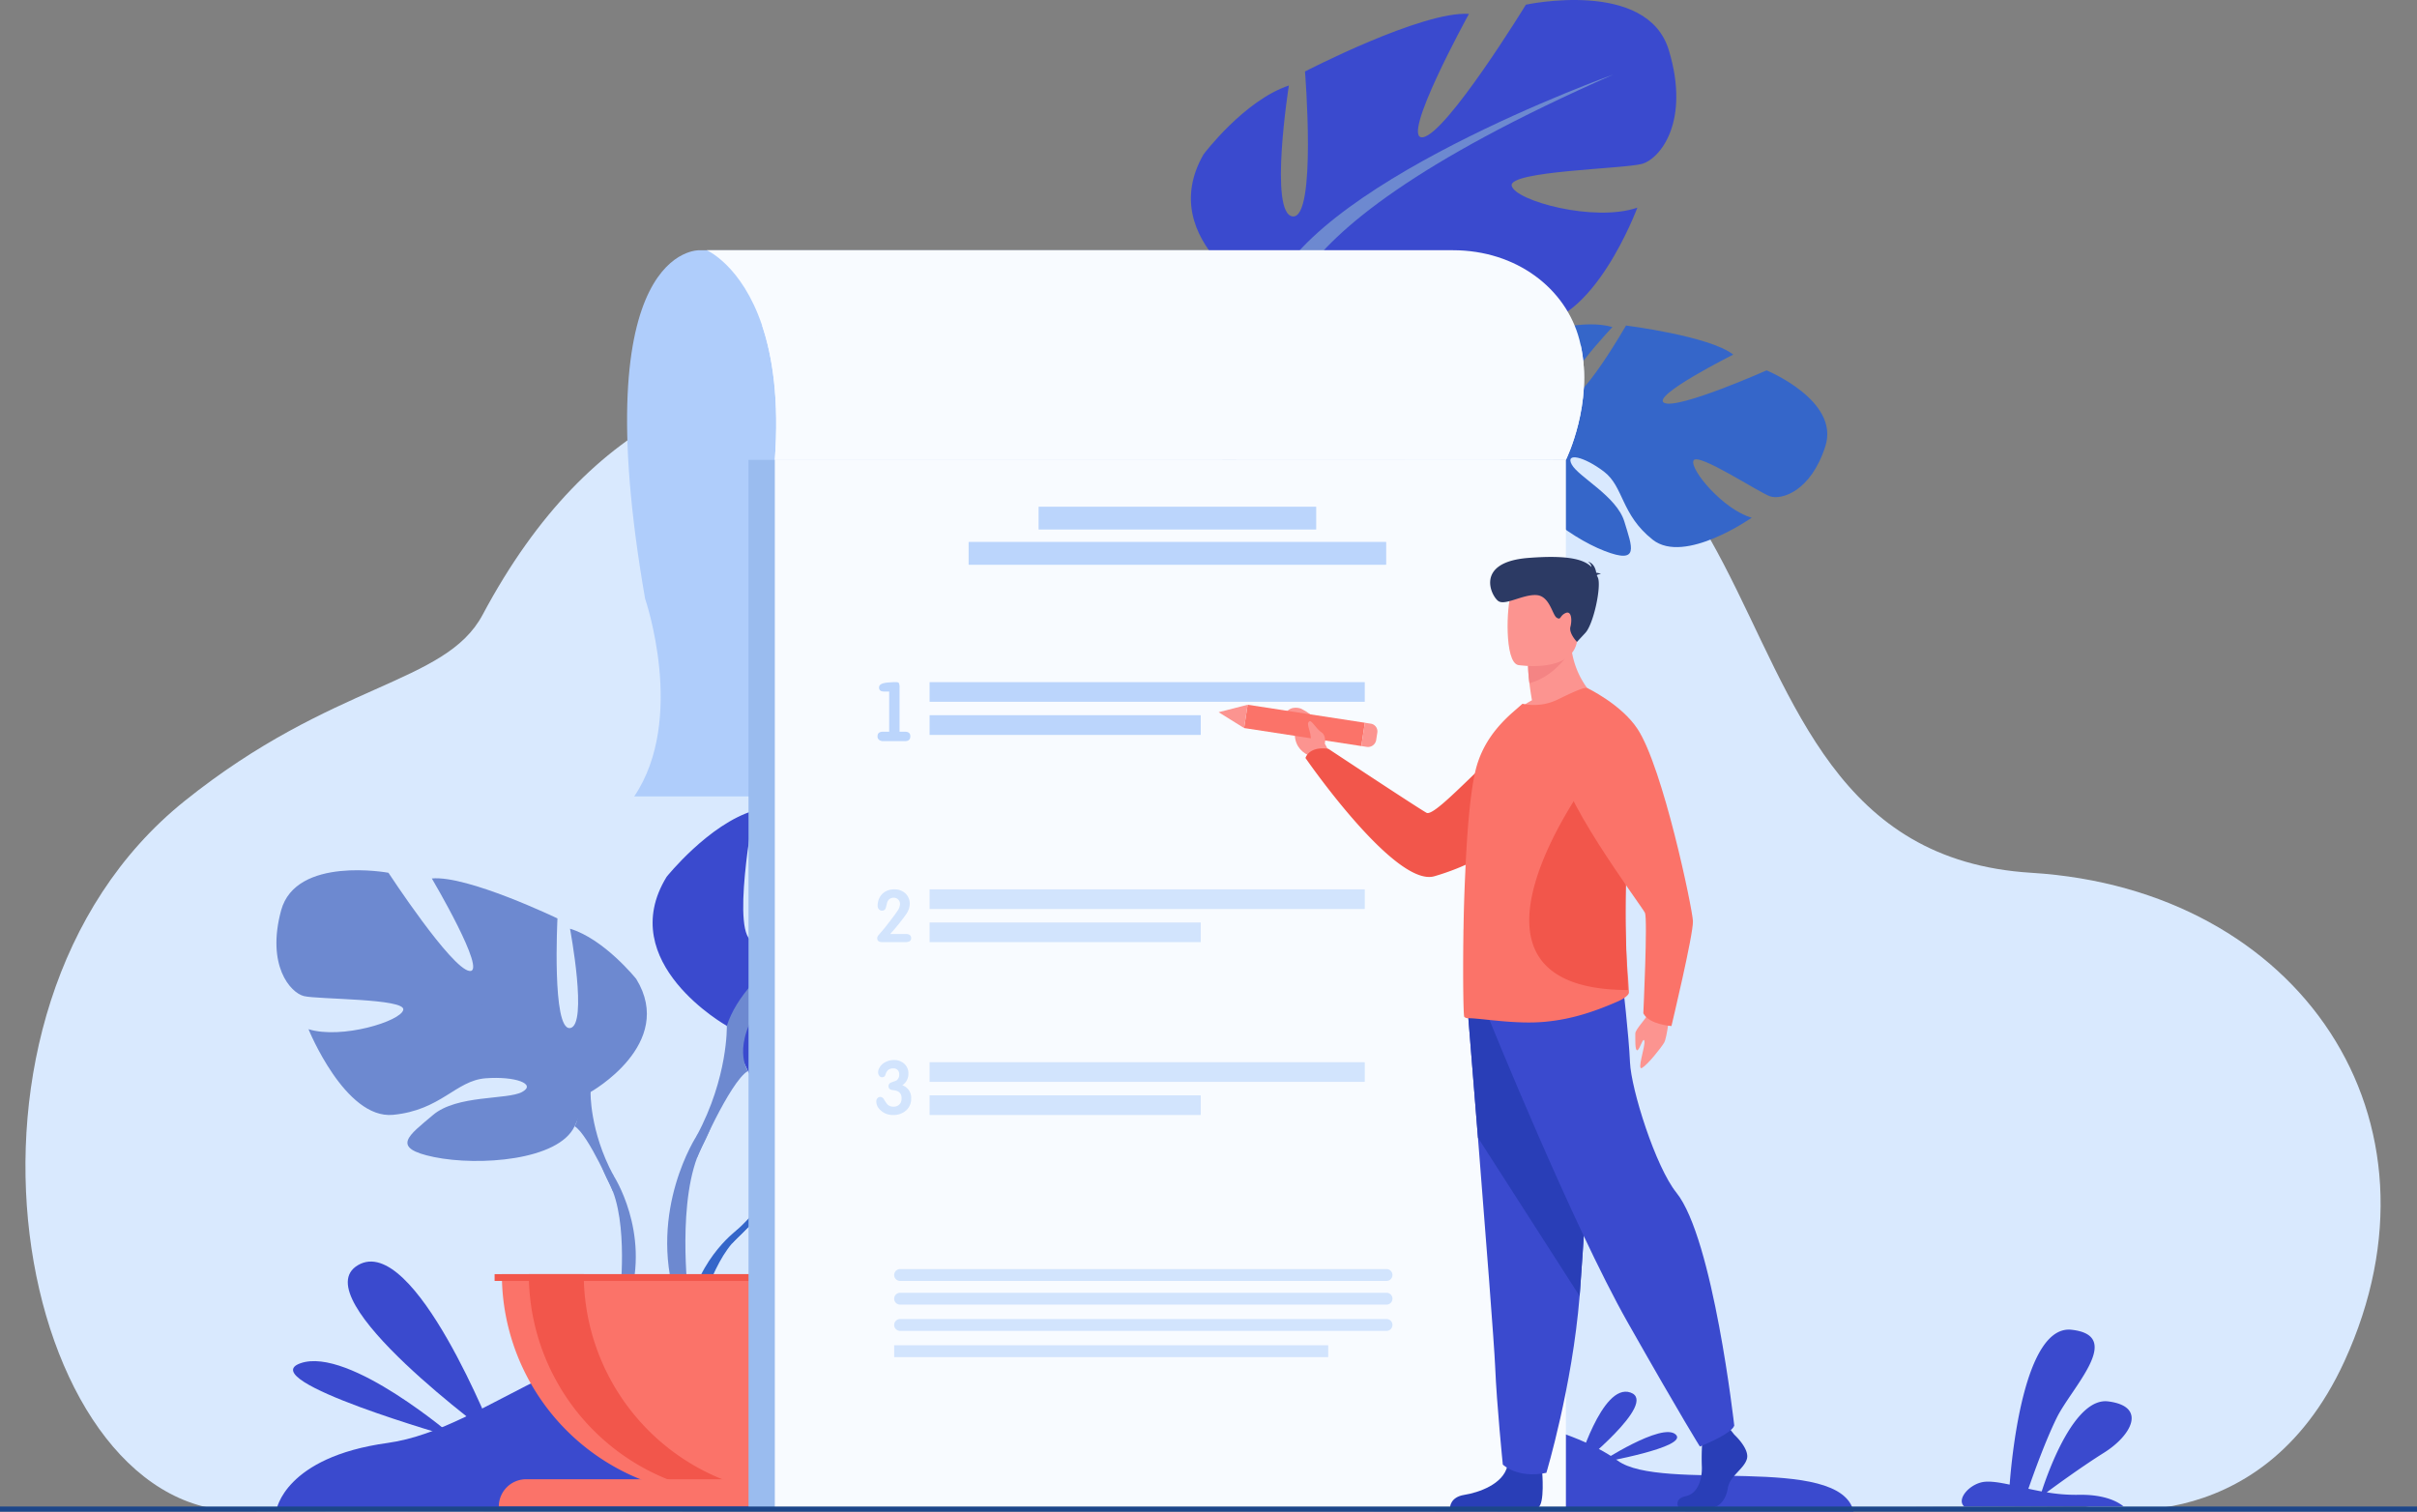 <svg xmlns="http://www.w3.org/2000/svg" xmlns:xlink="http://www.w3.org/1999/xlink" width="1055.563" height="660.221" viewBox="0 0 1055.563 660.221">
  <rect x="0" y="0" width="1055.563" height="660.221" fill="#808080" stroke="none"/>
  <defs>
    <clipPath id="clip-path">
      <rect id="Rectangle_5" data-name="Rectangle 5" width="1055.563" height="660.221" fill="none"/>
    </clipPath>
  </defs>
  <g id="Group_373" data-name="Group 373" transform="translate(0 0.001)">
    <g id="Group_1" data-name="Group 1" transform="translate(0 -0.001)" clip-path="url(#clip-path)">
      <path id="Path_1" data-name="Path 1" d="M925.973,878.779S1001.782,896.75,1039.1,815.3c48.415-105.668-19.537-206.048-136.756-213.278C733.281,591.6,826.977,321.681,560.2,394.917c-75.015,20.592-238.174-85.714-334.222,94.41-16.332,30.628-65.154,29.125-130.2,81.376-114.743,92.172-73.437,309.052,23.242,310.038s806.956-1.963,806.956-1.963" transform="translate(-15.2 -220.835)" fill="#d9e9fe"/>
      <path id="Path_2" data-name="Path 2" d="M285.911,1454.151s3.523-23.091,48.49-29.3,86.777-56.021,160.932-48.792,135.688,52.589,220.1,38.69,137.265,3.817,156.2,17.789,97.29-3.279,103.078,22.323Z" transform="translate(-165.192 -794.637)" fill="#3a4ace"/>
      <path id="Path_3" data-name="Path 3" d="M680.306,258.831s-50.751-2.482-23.828,152.193c0,0,18.112,52.5-4.752,86.344H988.3V258.831Z" transform="translate(-374.747 -149.544)" fill="#afcdfb"/>
      <path id="Path_4" data-name="Path 4" d="M790.653,1133.424s-23.514-27.431-1.45-44.856c0,0,16.115-9.757,29.256-8.965,0,0-18.62,31.224-12.6,34.33s18.24-36.289,18.24-36.289,36.674-3.556,48.473,2.116c0,0-31.352,25.656-24.75,27.184s40.468-23.655,40.468-23.655,34.134,5.809,32.314,26.631-13.582,27.253-18.751,26.7-35.408-12.1-36.067-7.861,17.544,18.078,30.29,18.725c0,0-24.065,26.539-40.059,18.881s-17.359-19.8-27.329-24.355-18.481-4.542-14.365.1,22.16,9.158,27.861,19.243,10.817,16.887-5.73,14.4-43.444-14.6-44.626-28.463Z" transform="translate(-450.525 -622)" fill="#3566c9"/>
      <path id="Path_5" data-name="Path 5" d="M890.509,1156.7s-92.711-3.573-113.184,22.941c0,0-4.528,13.561-18.461,25.91l-2.172,5.919s16.066-16.939,21.814-17.964c0,0-8.99-32.848,112-36.806" transform="translate(-437.197 -668.221)" fill="#3566c9"/>
      <path id="Path_6" data-name="Path 6" d="M732.714,1269.431s-19.9,14.716-21.281,41.012l3.611.323s6.356-27.189,17.843-37.822-.173-3.513-.173-3.513" transform="translate(-411.048 -732.096)" fill="#3566c9"/>
      <path id="Path_7" data-name="Path 7" d="M423.109,997.009s37.4-20.946,19.948-49.373c0,0-13.964-17.455-28.925-21.943,0,0,7.98,42.391,0,43.388s-5.486-47.876-5.486-47.876-39.4-18.952-54.859-17.455c0,0,24.437,41.394,16.457,40.4s-35.409-42.89-35.409-42.89-40.4-7.481-46.879,16.458,3.99,35.907,9.974,37.4,44.386,1,43.389,5.984-26.931,12.966-41.394,8.478c0,0,15.959,39.4,36.905,37.4s27.429-14.961,40.4-15.959,22.442,2.494,15.959,5.985-28.427,1.145-38.9,10.048-18.952,14.39.5,18.379,54.36,1.5,61.342-13.465Z" transform="translate(-165.192 -520.083)" fill="#6d89d0"/>
      <path id="Path_8" data-name="Path 8" d="M334.458,959.465s104.731,33.913,116.7,71.815c0,0-.5,16.957,9.974,36.406v7.481s-10.972-25.434-16.957-28.926c0,0,23.44-32.916-109.717-86.777" transform="translate(-193.241 -554.354)" fill="#6d89d0"/>
      <path id="Path_9" data-name="Path 9" d="M627.627,1209.407s16.151,24.526,6.943,54.382l-4.155-1.117s4.033-32.884-4.417-49.422,1.628-3.843,1.628-3.843" transform="translate(-359.736 -696.075)" fill="#6d89d0"/>
      <path id="Path_10" data-name="Path 10" d="M707.432,886.418s-49.305-27.611-26.3-65.083c0,0,18.407-23.009,38.129-28.925,0,0-10.518,55.879,0,57.194s7.231-63.111,7.231-63.111,51.935-24.981,72.315-23.009c0,0-32.213,54.564-21.694,53.249S823.792,760.2,823.792,760.2s53.249-9.862,61.8,21.694-5.259,47.333-13.148,49.305-58.509,1.315-57.194,7.889,35.5,17.093,54.564,11.176c0,0-21.037,51.935-48.648,49.305s-36.156-19.722-53.249-21.037-29.583,3.287-21.037,7.889,37.472,1.508,51.277,13.244,24.981,18.968-.657,24.227-71.658,1.972-80.861-17.75Z" transform="translate(-390.008 -438.379)" fill="#3a4ace"/>
      <path id="Path_11" data-name="Path 11" d="M887.627,836.929s-138.055,44.7-153.833,94.666c0,0,.658,22.352-13.148,47.99v9.862s14.463-33.528,22.351-38.13c0,0-30.9-43.388,144.629-114.388" transform="translate(-416.372 -483.556)" fill="#6d89d0"/>
      <path id="Path_12" data-name="Path 12" d="M703,1166.4s-21.291,32.33-9.153,71.685l5.478-1.471s-5.317-43.347,5.822-65.149S703,1166.4,703,1166.4" transform="translate(-398.729 -670.369)" fill="#6d89d0"/>
      <path id="Path_13" data-name="Path 13" d="M615.689,1414.541a96.581,96.581,0,0,0,96.581-96.581H519.108a96.581,96.581,0,0,0,96.581,96.581" transform="translate(-299.928 -761.484)" fill="#fb7369"/>
      <path id="Path_14" data-name="Path 14" d="M655.562,1413.8a96.648,96.648,0,0,1-108.576-95.843H570.98a96.6,96.6,0,0,0,84.582,95.843" transform="translate(-316.035 -761.483)" fill="#f2564b"/>
      <path id="Path_15" data-name="Path 15" d="M711.779,1542.038H515.949a11.915,11.915,0,0,1,11.916-11.916h172a11.916,11.916,0,0,1,11.916,11.916" transform="translate(-298.102 -884.066)" fill="#fb7369"/>
      <rect id="Rectangle_1" data-name="Rectangle 1" width="198.535" height="2.963" transform="translate(216.004 556.476)" fill="#f2564b"/>
      <path id="Path_16" data-name="Path 16" d="M1568.007,383.1s-16.919-31.924,8.432-44.08c0,0,17.864-5.981,30.511-2.324,0,0-25.019,26.375-19.824,30.727s25.76-31.4,25.76-31.4,36.561,4.58,46.826,12.7c0,0-36.219,18.15-30.113,21.09s44.673-14.2,44.673-14.2,32.027,13.16,25.681,33.075-19.232,23.607-24.153,21.932-31.89-19.573-33.462-15.586,13.147,21.487,25.44,24.917c0,0-29.3,20.61-43.226,9.627s-12.589-23.128-21.316-29.759-17.033-8.488-14.037-3.053,19.609,13.8,22.958,24.889,6.847,18.849-8.751,12.788-39.181-23.778-37.29-37.563Z" transform="translate(-902.76 -193.852)" fill="#3566c9"/>
      <path id="Path_17" data-name="Path 17" d="M1653.927,438.506s-89.666-23.835-115.46-2.462c0,0-7.395,12.237-23.7,21.226l-3.419,5.3s19.392-13,25.226-12.737c0,0-1.561-34.02,117.351-11.325" transform="translate(-873.22 -246.793)" fill="#3566c9"/>
      <path id="Path_18" data-name="Path 18" d="M1478.718,496.823s-22.645,9.991-29.765,35.341l3.453,1.108s12.168-25.131,25.709-32.983.6-3.466.6-3.466" transform="translate(-837.169 -286.346)" fill="#3566c9"/>
      <path id="Path_19" data-name="Path 19" d="M1265.543,131.67s-50.105-26.131-28.222-64.271c0,0,17.714-23.547,37.251-30.048,0,0-8.85,56.168,1.7,57.169s5.349-63.3,5.349-63.3,51.169-26.516,71.6-25.152c0,0-30.574,55.5-20.1,53.872s44.971-57.9,44.971-57.9,52.933-11.442,62.414,19.845-3.848,47.469-11.675,49.675-58.443,3.056-56.933,9.588,35.993,16.028,54.873,9.547c0,0-19.481,52.538-47.158,50.732s-36.729-18.637-53.853-19.442-29.472,4.166-20.792,8.511,37.5.392,51.648,11.712,25.535,18.216.065,24.236-71.567,4.105-81.353-15.334Z" transform="translate(-711.697 0.001)" fill="#3a4ace"/>
      <path id="Path_20" data-name="Path 20" d="M1446.65,76.9S1309.986,125.69,1295.7,176.1c0,0,1.323,22.322-11.713,48.361l.293,9.856s13.459-33.943,21.207-38.777c0,0-32.176-42.45,141.16-118.643" transform="translate(-741.857 -44.428)" fill="#6d89d0"/>
      <path id="Path_21" data-name="Path 21" d="M1268.21,417.739s-20.318,32.949-7.015,71.926l5.432-1.634s-6.605-43.17,3.88-65.292-2.3-5-2.3-5" transform="translate(-726.077 -237.707)" fill="#6d89d0"/>
      <rect id="Rectangle_2" data-name="Rectangle 2" width="351.389" height="458.26" transform="translate(326.901 200.839)" fill="#9abcef"/>
      <rect id="Rectangle_3" data-name="Rectangle 3" width="345.482" height="458.26" transform="translate(338.389 200.839)" fill="#f8fbff"/>
      <path id="Path_22" data-name="Path 22" d="M2099.853,1452.613h-69.618c-3.731-3.165,2.581-10.351,9.177-10.834,2.865-.216,6.487.383,10.626,1.258.957-12.724,6.428-69.927,27.047-67.628,23.184,2.573,0,25.19-6.554,38.582-4.855,9.918-9.977,24.141-12.316,30.854,1.882.408,3.83.808,5.82,1.174,3.073-9.435,14.507-41.172,29.047-39.323,17.071,2.165,10.209,14.89-1.891,22.442-8.877,5.555-19.778,13.449-24.958,17.263a74,74,0,0,0,13.616,1.091c11.925-.283,17.746,3.231,20,5.122" transform="translate(-1172.376 -794.637)" fill="#3a4ace"/>
      <path id="Path_23" data-name="Path 23" d="M1106.268,350.377l0,.005H760.781c1.911-26.126-.968-45.1-5.582-58.739-8.86-26.232-24.13-32.814-24.13-32.814h325.823c27.809,0,49.372,16.753,55.241,38.99.218.837.423,1.67.6,2.5,5.573,25.442-6.236,49.59-6.465,50.055" transform="translate(-422.393 -149.545)" fill="#f8fbff"/>
      <path id="Path_24" data-name="Path 24" d="M1139.288,395.28l0,.005H793.8c1.911-26.126-.968-45.1-5.582-58.739,35.306,6.465,122.752,20.241,216.351,17.921,60.552-1.5,108.4-5.554,141.183-9.242,5.573,25.442-6.236,49.59-6.465,50.055" transform="translate(-455.413 -194.447)" fill="#f8fbff"/>
      <path id="Path_25" data-name="Path 25" d="M1151.421,714.174H961.66a.147.147,0,0,1-.147-.147v-8.3a.147.147,0,0,1,.147-.147h189.761a.148.148,0,0,1,.147.147v8.3a.148.148,0,0,1-.147.147" transform="translate(-555.538 -407.666)" fill="#bbd5fc"/>
      <path id="Path_26" data-name="Path 26" d="M1079.788,748.418H961.66a.147.147,0,0,1-.147-.147v-8.3a.147.147,0,0,1,.147-.147h118.128a.147.147,0,0,1,.147.147v8.3a.148.148,0,0,1-.147.147" transform="translate(-555.538 -427.451)" fill="#bbd5fc"/>
      <path id="Path_27" data-name="Path 27" d="M912.752,727.24V709.686h-2.317q-2.108,0-2.107-1.755,0-1.264,1.651-1.791a12.239,12.239,0,0,1,2.685-.422q1.843-.139,2.966-.14,1.088,0,1.369.439a5.231,5.231,0,0,1,.281,2.229V727.24h2.388q2.317,0,2.316,2,0,2.106-2.316,2.106h-9.62a2.649,2.649,0,0,1-1.7-.544,1.842,1.842,0,0,1-.685-1.528q0-2.035,2.353-2.036Z" transform="translate(-524.424 -407.665)" fill="#bbd5fc"/>
      <path id="Path_28" data-name="Path 28" d="M1151.421,928.526H961.66a.147.147,0,0,1-.147-.147v-8.3a.147.147,0,0,1,.147-.147h189.761a.148.148,0,0,1,.147.147v8.3a.148.148,0,0,1-.147.147" transform="translate(-555.538 -531.513)" fill="#d2e4fd"/>
      <path id="Path_29" data-name="Path 29" d="M1079.788,962.771H961.66a.148.148,0,0,1-.147-.147v-8.3a.147.147,0,0,1,.147-.147h118.128a.147.147,0,0,1,.147.147v8.3a.148.148,0,0,1-.147.147" transform="translate(-555.538 -551.299)" fill="#d2e4fd"/>
      <path id="Path_30" data-name="Path 30" d="M922.151,941.232q0,1.755-2.451,1.753H909.523q-2.2,0-2.2-1.768a2.235,2.235,0,0,1,.59-1.3q.868-.992,2.544-2.978,2.544-3.2,4.251-5.523.589-.775,1.675-2.358a5.7,5.7,0,0,0,.9-2.668,2.743,2.743,0,0,0-.776-2,2.662,2.662,0,0,0-1.985-.791,3.046,3.046,0,0,0-2.049.744,3.536,3.536,0,0,0-.931,1.862,21.156,21.156,0,0,1-.559,2.048,1.573,1.573,0,0,1-1.52.993,1.741,1.741,0,0,1-1.458-.683,2.326,2.326,0,0,1-.5-1.551,7.5,7.5,0,0,1,.341-2.2,6.62,6.62,0,0,1,2.637-3.661,7.656,7.656,0,0,1,4.375-1.21,6.774,6.774,0,0,1,4.716,1.709,5.977,5.977,0,0,1,1.955,4.6,8.015,8.015,0,0,1-1.4,4.289q-.776,1.212-3.2,4.289-1.241,1.585-3.909,4.6h6.7q2.42,0,2.42,1.815" transform="translate(-524.227 -531.514)" fill="#d2e4fd"/>
      <path id="Path_31" data-name="Path 31" d="M1151.421,1107.335H961.66a.147.147,0,0,1-.147-.147v-8.3a.148.148,0,0,1,.147-.147h189.761a.148.148,0,0,1,.147.147v8.3a.148.148,0,0,1-.147.147" transform="translate(-555.538 -634.824)" fill="#d2e4fd"/>
      <path id="Path_32" data-name="Path 32" d="M1079.788,1141.58H961.66a.147.147,0,0,1-.147-.147v-8.3a.148.148,0,0,1,.147-.147h118.128a.148.148,0,0,1,.147.147v8.3a.147.147,0,0,1-.147.147" transform="translate(-555.538 -654.61)" fill="#d2e4fd"/>
      <path id="Path_33" data-name="Path 33" d="M921.615,1113.289a6.653,6.653,0,0,1-2.315,5.3,8.156,8.156,0,0,1-5.551,1.9,7.773,7.773,0,0,1-4.44-1.236q-2.918-1.967-2.918-4.726a1.987,1.987,0,0,1,.508-1.364,1.663,1.663,0,0,1,1.3-.571,1.987,1.987,0,0,1,1.553,1.11,24.371,24.371,0,0,0,1.364,2.031,3.538,3.538,0,0,0,2.7,1.11,3.368,3.368,0,0,0,3.171-1.649,4.391,4.391,0,0,0,.444-2.094q0-3.107-3.648-3.456-2.061-.191-2.061-1.745a1.66,1.66,0,0,1,1.2-1.618q2.237-.823,2.268-.856a3.063,3.063,0,0,0,1.2-2.759,2.48,2.48,0,0,0-.7-1.855,2.549,2.549,0,0,0-1.865-.681,3.412,3.412,0,0,0-2.275.7,4.568,4.568,0,0,0-1.17,2.062,1.445,1.445,0,0,1-1.454,1.11,1.49,1.49,0,0,1-1.249-.666,2.413,2.413,0,0,1-.49-1.459,4.051,4.051,0,0,1,.54-1.967,6.075,6.075,0,0,1,2.728-2.569,7.981,7.981,0,0,1,3.679-.856,6.408,6.408,0,0,1,4.487,1.634,5.539,5.539,0,0,1,1.793,4.3,5.888,5.888,0,0,1-2.664,5.075,5.749,5.749,0,0,1,3.869,5.8" transform="translate(-523.69 -633.518)" fill="#d2e4fd"/>
      <path id="Path_34" data-name="Path 34" d="M1195.334,534.091h-120.9a.172.172,0,0,1-.171-.171v-9.642a.171.171,0,0,1,.171-.171h120.9a.171.171,0,0,1,.171.171v9.642a.172.172,0,0,1-.171.171" transform="translate(-620.684 -302.815)" fill="#bbd5fc"/>
      <path id="Path_35" data-name="Path 35" d="M1184.073,570.549h-182.03a.171.171,0,0,1-.171-.171v-9.642a.171.171,0,0,1,.171-.171h182.03a.172.172,0,0,1,.171.171v9.642a.171.171,0,0,1-.171.171" transform="translate(-578.857 -323.88)" fill="#bbd5fc"/>
      <path id="Path_36" data-name="Path 36" d="M1706.649,1041.266s-1.239,12.048-2.6,14.327-7.149,9.561-9.615,10.99,1.507-9.6,1-11.741-2.03,3.915-3.117,4.058-.807-5.312-.846-7.3,5.289-6.885,7.167-11.112,8.007.775,8.007.775" transform="translate(-977.289 -600.189)" fill="#fc9490"/>
      <path id="Path_37" data-name="Path 37" d="M1349.2,752.918l-2.769-5.224s1.374-9.31-10.291-15.2c0,0-4.263-1.736-6.67,1.742-2.217,3.2,4.224,2.624,3.879,8.1s2.255,8.694,5.875,10.479l2.992,3.466Z" transform="translate(-767.866 -422.966)" fill="#fc9490"/>
      <path id="Path_38" data-name="Path 38" d="M1471.747,749.411s-10.018,49.169-65.147,65.234c-17.209,5.016-56.3-51.642-56.3-51.642s1.374-5.223,9.985-4.023c0,0,38.066,25.2,42.859,27.94,4.253,2.429,32.218-31.227,44.967-36.656a32.538,32.538,0,0,1,23.64-.853" transform="translate(-780.167 -431.949)" fill="#f2564b"/>
      <rect id="Rectangle_4" data-name="Rectangle 4" width="10.297" height="51.795" transform="translate(543.321 317.97) rotate(-81.268)" fill="#fb7369"/>
      <path id="Path_39" data-name="Path 39" d="M1260.466,732.236l11.121,6.917,1.563-10.178Z" transform="translate(-728.266 -421.183)" fill="#fc9490"/>
      <path id="Path_40" data-name="Path 40" d="M1415.051,751.889l-.495,3.218a3.626,3.626,0,0,1-4.134,3.033l-2.368-.364,1.563-10.177,2.575.4a3.417,3.417,0,0,1,2.859,3.895" transform="translate(-813.538 -431.943)" fill="#fc9490"/>
      <path id="Path_41" data-name="Path 41" d="M1759.918,1479.894s6.839,6.241,5.5,10.676-7.506,7.391-8.341,12.811-4.169,8.376-7.172,8.376h-14.315s-2.21-3.813,3.128-4.964,7.35-7.519,7.017-13.432a104.237,104.237,0,0,1,.5-13.8l11.343-2.628Z" transform="translate(-1002.521 -853.337)" fill="#293eb7"/>
      <path id="Path_42" data-name="Path 42" d="M1540.094,1514.65s1.228,14.2-1.775,15.682l-38.425-.078s0-4.435,6.171-5.42,17.014-4.6,18.849-12.647,15.179,2.464,15.179,2.464" transform="translate(-866.601 -871.95)" fill="#293eb7"/>
      <path id="Path_43" data-name="Path 43" d="M1518.27,1042.244s2.027,24.9,4.408,54.827c3.238,40.656,7.131,90.6,7.517,100.055.666,16.428,3.338,42.706,3.338,42.706s6.335,6.243,19.017,3.612c0,0,11.3-37.513,14.527-77.2.05-.65.1-1.306.15-1.961,3-40.4,7.671-125.486,7.671-125.486Z" transform="translate(-877.218 -600.189)" fill="#3a4ace"/>
      <path id="Path_44" data-name="Path 44" d="M1518.27,1042.244s2.027,24.9,4.408,54.827l44.4,69.171c.05-.65.1-1.306.15-1.961,3-40.4,7.671-125.486,7.671-125.486Z" transform="translate(-877.218 -600.189)" fill="#293eb7"/>
      <path id="Path_45" data-name="Path 45" d="M1540.191,1031.715s36.531,90.171,60.55,132.547,31.527,54.2,31.527,54.2,13.761-5.421,15.012-9.116c0,0-9.185-81.808-25.271-101.751-9.089-11.269-19.766-45.085-20.267-56.911s-3.252-35.231-3.252-35.231Z" transform="translate(-889.884 -586.704)" fill="#3a4ace"/>
      <path id="Path_46" data-name="Path 46" d="M1600.7,683.867s-24.717,11.926-38.967,7.5a33.637,33.637,0,0,1,9.646-7.717c-.493-2.86-.877-5.342-1.1-7.447a68.882,68.882,0,0,1-.6-7.609l9.535-7.5,9.043-7.177c-.713,20.182,12.441,29.95,12.441,29.95" transform="translate(-902.332 -377.816)" fill="#fc9490"/>
      <path id="Path_47" data-name="Path 47" d="M1585.8,844.5c.054,1.511-3.18,3.238-4.6,3.885-10.577,4.641-20.442,7.878-31.623,8.958-13.208,1.349-28.827-1.619-34.2-1.512a2.235,2.235,0,0,1-1.48-.593c-.383-.271-.657-16.19-.383-36.21,0-.81,0-1.62.055-2.429v-.27c.11-7.825.383-16.027.767-24.23.768-18.024,2.192-35.4,4.6-45.006,2.905-11.332,9.482-18.833,15.455-24.284l4.933-4.318a23.7,23.7,0,0,0,15.345-1.833c5.7-2.753,11.838-5.721,12.825-4.966,7.453,5.45,12.5,17.7,15.181,33.35a173.506,173.506,0,0,1,2.247,29.68c0,3.885-.11,7.879-.33,11.818a372.6,372.6,0,0,0,.768,50.671c.219,3.131.383,5.559.439,7.286" transform="translate(-874.407 -411.129)" fill="#fb7369"/>
      <path id="Path_48" data-name="Path 48" d="M1624.867,889.316c-86.552-.173-15.964-93.919-15.964-93.919l14.022-4.554a272.392,272.392,0,0,1,1.625,31.71c0,4.152-.079,8.417-.238,12.626-.95,22.831,0,42.664.554,54.137" transform="translate(-913.91 -456.929)" fill="#f2564b"/>
      <path id="Path_49" data-name="Path 49" d="M1599.3,671.455s-6.248,11.386-18.141,14.57a68.883,68.883,0,0,1-.6-7.609l9.536-7.5Z" transform="translate(-913.207 -387.637)" fill="#f48484"/>
      <path id="Path_50" data-name="Path 50" d="M1563.963,635.341s23.58,3.857,25.793-10.638,6.748-23.761-8.214-26.836-18.738,2.021-20.672,6.683-2.984,29.415,3.092,30.791" transform="translate(-900.96 -344.891)" fill="#fc9490"/>
      <path id="Path_51" data-name="Path 51" d="M1587.9,584.08c.214-.245.708-.443,1.806-.5a4.453,4.453,0,0,0-2.052-.578c-.23-1.527-1.043-4.232-3.672-4.889a3.3,3.3,0,0,1,1.6,2.378c-3.046-3.128-9.572-5.4-27.642-3.978-23.816,1.88-15.966,17.128-12.884,18.946s10.845-3.166,16.588-2.71,6.837,8.757,8.786,9.9,1.183-.875,3.819-2.067,2.888,3.177,2.126,6.018,2.861,6.588,2.861,6.588l3.661-3.943c3.661-3.943,7.112-20.643,5.448-24.2-.147-.315-.292-.633-.443-.953" transform="translate(-890.533 -332.84)" fill="#2c3a64"/>
      <path id="Path_52" data-name="Path 52" d="M1626.042,711.572s14.918,7.064,22.072,17.926c11.1,16.846,23.957,78.244,24.194,83.93s-9.387,45.825-9.387,45.825-9.762-.643-12.28-5.57c0,0,1.95-41.242.714-43.893s-40.7-55.322-36.259-66.561,10.945-31.656,10.945-31.656" transform="translate(-932.962 -411.128)" fill="#fb7369"/>
      <path id="Path_53" data-name="Path 53" d="M1360.2,755.469s.812-3.2-1.412-4.645-4.268-5.358-5.205-4.827c-1.941,1.1,1.063,4.518.513,8.781-.192,1.493,3.283,5.405,6.1.691" transform="translate(-781.684 -430.989)" fill="#fc9490"/>
      <path id="Path_54" data-name="Path 54" d="M423.848,1381.927s-35.044-89.734-59.621-75.446,59.621,75.446,59.621,75.446" transform="translate(-207.844 -753.961)" fill="#3a4ace"/>
      <path id="Path_55" data-name="Path 55" d="M373.8,1441.437s-46.3-40.009-67.443-32.578,67.443,32.578,67.443,32.578" transform="translate(-175.119 -813.471)" fill="#3a4ace"/>
      <path id="Path_56" data-name="Path 56" d="M1631.532,1472.623s10.668-37.095,23.184-32.718-23.184,32.718-23.184,32.718" transform="translate(-942.658 -831.733)" fill="#3a4ace"/>
      <path id="Path_57" data-name="Path 57" d="M1654.59,1494.742s27.235-17.877,33.219-12.351-33.219,12.351-33.219,12.351" transform="translate(-955.981 -855.875)" fill="#3a4ace"/>
      <path id="Path_58" data-name="Path 58" d="M1139.912,1317.9H927.469a2.585,2.585,0,1,1,0-5.171h212.443a2.585,2.585,0,0,1,0,5.171" transform="translate(-534.375 -758.462)" fill="#d2e4fd"/>
      <path id="Path_59" data-name="Path 59" d="M1139.912,1342.41H927.469a2.585,2.585,0,0,1,0-5.171h212.443a2.585,2.585,0,0,1,0,5.171" transform="translate(-534.375 -772.623)" fill="#d2e4fd"/>
      <path id="Path_60" data-name="Path 60" d="M1139.912,1369.57H927.469a2.585,2.585,0,1,1,0-5.171h212.443a2.585,2.585,0,0,1,0,5.171" transform="translate(-534.375 -788.315)" fill="#d2e4fd"/>
      <path id="Path_61" data-name="Path 61" d="M1114.347,1396.73H924.972a.089.089,0,0,1-.089-.089v-4.994a.089.089,0,0,1,.089-.089h189.375a.089.089,0,0,1,.089.089v4.994a.089.089,0,0,1-.089.089" transform="translate(-534.374 -804.007)" fill="#d2e4fd"/>
      <path id="Path_62" data-name="Path 62" d="M1055.525,1560.6H.039a.039.039,0,0,1-.039-.039v-2.168a.039.039,0,0,1,.039-.038H1055.525a.038.038,0,0,1,.038.038v2.168a.039.039,0,0,1-.038.039" transform="translate(0 -900.376)" fill="#1c468a"/>
    </g>
  </g>
</svg>
